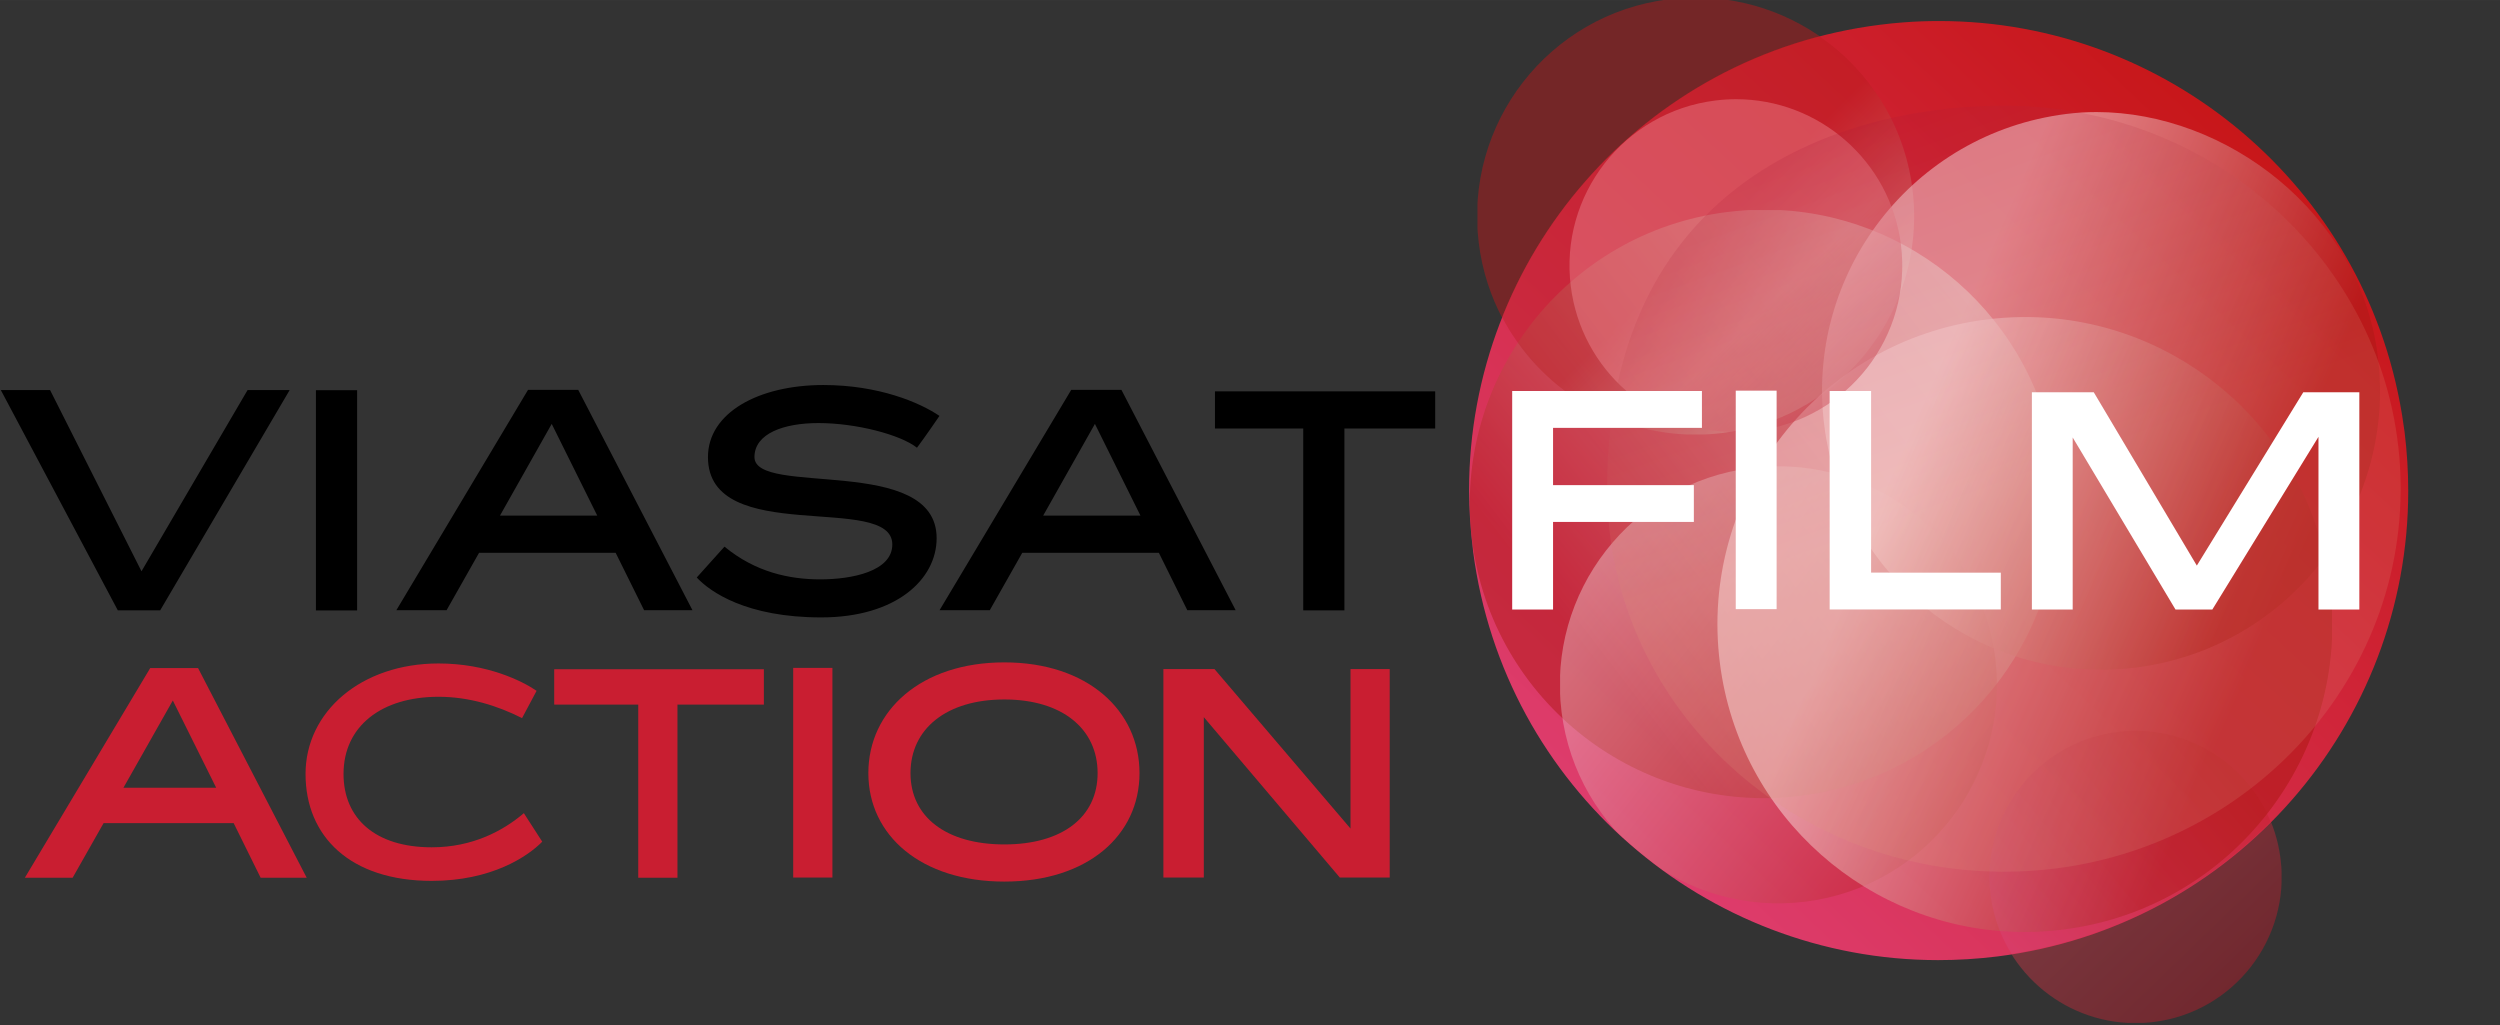 <?xml version="1.0" encoding="UTF-8"?>
<!-- Created with Inkscape (http://www.inkscape.org/) -->
<svg id="svg35473" width="670.56" height="275.01" version="1.1" viewBox="0 0 177.42 72.762" xmlns="http://www.w3.org/2000/svg" xmlns:cc="http://creativecommons.org/ns#" xmlns:dc="http://purl.org/dc/elements/1.1/" xmlns:rdf="http://www.w3.org/1999/02/22-rdf-syntax-ns#">
 <rect x="0" y="0" width="177.42" height="72.762" fill="#333333" stroke="none"/>
 <defs id="defs35467">
  <clipPath id="clipPath4162">
   <path id="path4160" d="m182.23 608.49h46.565v16.007h-46.565z"/>
  </clipPath>
  <clipPath id="clipPath4170">
   <path id="path4168" d="m205.28 624.5h6.824v-6.823h-6.824z"/>
  </clipPath>
  <linearGradient id="linearGradient4184" x2="1" gradientTransform="matrix(5.261 -4.11 -4.11 -5.261 206.04 623.16)" gradientUnits="userSpaceOnUse">
   <stop id="stop4176" stop-color="#c31718" offset="0"/>
   <stop id="stop4178" stop-color="#c31718" offset=".055"/>
   <stop id="stop4180" stop-color="#c31718" offset=".556"/>
   <stop id="stop4182" stop-color="#e6f0e1" offset="1"/>
  </linearGradient>
  <clipPath id="clipPath4206">
   <path id="path4204" d="m214.12 624.01h7.14v-11.591h-7.14z"/>
  </clipPath>
  <clipPath id="clipPath4210">
   <path id="path4208" d="m214.19 623.96c-0.023-2e-3 -0.046-7e-3 -0.069-0.01 2.911-0.67 5.233-3.092 5.629-6.229 0.246-1.96-0.307-3.835-1.403-5.301 1.987 1.264 3.178 3.598 2.864 6.09-0.399 3.177-3.107 5.5-6.228 5.5-0.262 0-0.526-0.016-0.793-0.05"/>
  </clipPath>
  <mask id="mask4228" x="0" y="0" width="1" height="1" maskUnits="userSpaceOnUse">
   <g id="g4242">
    <g id="g4240" clip-path="url(#clipPath4214)">
     <g id="g4238">
      <g id="g4236">
       <g id="g4234">
        <g id="g4232">
         <path id="path4230" d="m210.43 613.69 4.471 12.984 10.305-3.548-4.471-12.985z" fill="url(#linearGradient4226)"/>
        </g>
       </g>
      </g>
     </g>
    </g>
   </g>
  </mask>
  <clipPath id="clipPath4214">
   <path id="path4212" d="m-2619.9 3381.6h5581.6v-5581.5h-5581.6z"/>
  </clipPath>
  <linearGradient id="linearGradient4226" x2="1" gradientTransform="matrix(4.082 11.855 11.855 -4.082 213.96 609.49)" gradientUnits="userSpaceOnUse">
   <stop id="stop4220" stop-color="#fff" stop-opacity="0" offset="0"/>
   <stop id="stop4222" stop-color="#fff" stop-opacity="0" offset=".078"/>
   <stop id="stop4224" stop-color="#fff" offset="1"/>
  </linearGradient>
  <linearGradient id="linearGradient4250" x2="1" gradientTransform="matrix(4.082 11.855 11.855 -4.082 213.96 609.49)" gradientUnits="userSpaceOnUse">
   <stop id="stop4244" stop-color="#fff8f4" offset="0"/>
   <stop id="stop4246" stop-color="#fff8f4" offset=".078"/>
   <stop id="stop4248" stop-color="#e61b4a" offset="1"/>
  </linearGradient>
  <clipPath id="clipPath4276">
   <path id="path4274" d="m213.27 613.05h4.563v-4.563h-4.563z"/>
  </clipPath>
  <linearGradient id="linearGradient4286" x2="1" gradientTransform="matrix(-3.356 3.475 3.475 3.356 217.27 608.99)" gradientUnits="userSpaceOnUse">
   <stop id="stop4282" stop-color="#cd1425" offset="0"/>
   <stop id="stop4284" stop-color="#ea5163" offset="1"/>
  </linearGradient>
  <linearGradient id="linearGradient4320" x2="1" gradientTransform="matrix(10.879 11.49 11.49 -10.879 206.77 610.78)" gradientUnits="userSpaceOnUse">
   <stop id="stop4314" stop-color="#de3d6e" offset="0"/>
   <stop id="stop4316" stop-color="#de3d6e" offset=".044"/>
   <stop id="stop4318" stop-color="#c71618" offset="1"/>
  </linearGradient>
  <clipPath id="clipPath4330">
   <path id="path4328" d="m211.56 624.08c-4.016-0.506-6.862-4.171-6.356-8.187 0.505-4.017 4.171-6.863 8.188-6.358 4.016 0.506 6.861 4.173 6.357 8.189-0.468 3.706-3.624 6.415-7.263 6.415-0.306 0-0.615-0.02-0.926-0.059"/>
  </clipPath>
  <clipPath id="clipPath4338">
   <path id="path4336" d="m205.16 621.18h9.187v-9.188h-9.187z"/>
  </clipPath>
  <linearGradient id="linearGradient4350" x2="1" gradientTransform="matrix(7.146 5.457 5.457 -7.146 206.15 613.84)" gradientUnits="userSpaceOnUse">
   <stop id="stop4344" stop-color="#b01917" offset="0"/>
   <stop id="stop4346" stop-color="#b01917" offset=".103"/>
   <stop id="stop4348" stop-color="#ebf0e8" offset="1"/>
  </linearGradient>
  <clipPath id="clipPath4372">
   <path id="path4370" d="m205.28 624.5h6.824v-6.823h-6.824z"/>
  </clipPath>
  <linearGradient id="linearGradient4386" x2="1" gradientTransform="matrix(4.707 -4.736 -4.736 -4.707 206.32 623.47)" gradientUnits="userSpaceOnUse">
   <stop id="stop4378" stop-color="#b01917" offset="0"/>
   <stop id="stop4380" stop-color="#b01917" offset=".055"/>
   <stop id="stop4382" stop-color="#b01917" offset=".556"/>
   <stop id="stop4384" stop-color="#e6f0e1" offset="1"/>
  </linearGradient>
  <clipPath id="clipPath4408">
   <path id="path4406" d="m206.57 617.18h6.823v-6.823h-6.823z"/>
  </clipPath>
  <linearGradient id="linearGradient4418" x2="1" gradientTransform="matrix(5.261 -4.11 -4.11 -5.261 207.33 615.84)" gradientUnits="userSpaceOnUse">
   <stop id="stop4414" stop-color="#f8f8f9" offset="0"/>
   <stop id="stop4416" stop-color="#b01917" offset="1"/>
  </linearGradient>
  <clipPath id="clipPath4440">
   <path id="path4438" d="m209.02 619.51h9.6v-9.6h-9.6z"/>
  </clipPath>
  <linearGradient id="linearGradient4452" x2="1" gradientTransform="matrix(8.667 -3.859 -3.859 -8.667 211.34 615.81)" gradientUnits="userSpaceOnUse">
   <stop id="stop4446" stop-color="#f9d5d8" offset="0"/>
   <stop id="stop4448" stop-color="#b01917" offset=".656"/>
   <stop id="stop4450" stop-color="#b01917" offset="1"/>
  </linearGradient>
  <clipPath id="clipPath4474">
   <path id="path4472" d="m210.66 622.71h8.711v-8.706h-8.711z"/>
  </clipPath>
  <linearGradient id="linearGradient4486" x2="1" gradientTransform="matrix(7.864 -3.501 -3.501 -7.864 212.75 619.34)" gradientUnits="userSpaceOnUse">
   <stop id="stop4480" stop-color="#f9d5d8" offset="0"/>
   <stop id="stop4482" stop-color="#b01917" offset=".656"/>
   <stop id="stop4484" stop-color="#b01917" offset="1"/>
  </linearGradient>
  <clipPath id="clipPath4508">
   <path id="path4506" d="m205.14 624.13h14.661v-14.661h-14.661z"/>
  </clipPath>
  <clipPath id="clipPath4512">
   <path id="path4510" d="m211.56 624.08c-4.016-0.506-6.862-4.171-6.356-8.187 0.462-3.675 3.569-6.37 7.17-6.415h0.183c0.276 3e-3 0.555 0.022 0.835 0.057 3.68 0.464 6.377 3.582 6.414 7.19v0.153c-3e-3 0.279-0.021 0.561-0.057 0.846-0.468 3.706-3.624 6.415-7.263 6.415-0.306 0-0.615-0.02-0.926-0.059"/>
  </clipPath>
  <mask id="mask4532" x="0" y="0" width="1" height="1" maskUnits="userSpaceOnUse">
   <g id="g4546">
    <g id="g4544" clip-path="url(#clipPath4516)">
     <g id="g4542">
      <g id="g4540">
       <g id="g4538">
        <g id="g4536">
         <path id="path4534" d="m202.77 624.34 17.241 2.171 2.17-17.241-17.24-2.171z" fill="url(#radialGradient4530)"/>
        </g>
       </g>
      </g>
     </g>
    </g>
   </g>
  </mask>
  <clipPath id="clipPath4516">
   <path id="path4514" d="m-2619.8 3381.6h5581.5v-5581.5h-5581.5z"/>
  </clipPath>
  <radialGradient id="radialGradient4530" cx="0" cy="0" r="1" gradientTransform="matrix(7.272 .915 .915 -7.272 212.48 616.8)" gradientUnits="userSpaceOnUse">
   <stop id="stop4522" stop-color="#fff" stop-opacity="0" offset="0"/>
   <stop id="stop4524" stop-color="#fff" stop-opacity="0" offset=".791"/>
   <stop id="stop4526" stop-color="#fff" stop-opacity="0" offset=".8"/>
   <stop id="stop4528" stop-color="#fff" offset="1"/>
  </radialGradient>
  <radialGradient id="radialGradient4556" cx="0" cy="0" r="1" gradientTransform="matrix(7.272 .915 .915 -7.272 212.48 616.8)" gradientUnits="userSpaceOnUse">
   <stop id="stop4548-6" stop-color="#c12022" offset="0"/>
   <stop id="stop4550" stop-color="#c12022" offset=".791"/>
   <stop id="stop4552" stop-color="#c12022" offset=".8"/>
   <stop id="stop4554" stop-color="#93160f" offset="1"/>
  </radialGradient>
  <clipPath id="clipPath4582">
   <path id="path4580" d="m205.14 624.13h13.201v-14.661h-13.201z"/>
  </clipPath>
  <clipPath id="clipPath4586">
   <path id="path4584" d="m211.56 624.08c-4.016-0.506-6.862-4.171-6.356-8.187 0.505-4.017 4.171-6.862 8.188-6.357 2.056 0.259 3.804 1.348 4.954 2.887-0.759-0.484-1.634-0.811-2.586-0.931-3.444-0.434-6.587 2.006-7.021 5.45-0.43 3.421 1.974 6.543 5.381 7.011-0.529 0.121-1.077 0.185-1.636 0.185-0.305 0-0.613-0.019-0.924-0.058"/>
  </clipPath>
  <mask id="mask4606" x="0" y="0" width="1" height="1" maskUnits="userSpaceOnUse">
   <g id="g4620">
    <g id="g4618" clip-path="url(#clipPath4590)">
     <g id="g4616">
      <g id="g4614">
       <g id="g4612">
        <g id="g4610">
         <path id="path4608" d="m201.18 623.32 16.387 4.033 4.297-17.462-16.387-4.033z" fill="url(#linearGradient4604)"/>
        </g>
       </g>
      </g>
     </g>
    </g>
   </g>
  </mask>
  <clipPath id="clipPath4590">
   <path id="path4588" d="m-2619.9 3381.6h5581.6v-5581.5h-5581.6z"/>
  </clipPath>
  <linearGradient id="linearGradient4604" x2="1" gradientTransform="matrix(14.296 3.518 3.518 -14.296 200.57 613.87)" gradientUnits="userSpaceOnUse">
   <stop id="stop4596" stop-color="#fff" stop-opacity=".56" offset="0"/>
   <stop id="stop4598" stop-color="#fff" stop-opacity=".56" offset=".098"/>
   <stop id="stop4600" stop-color="#fff" stop-opacity=".56" offset=".418"/>
   <stop id="stop4602" stop-color="#fff" offset="1"/>
  </linearGradient>
  <linearGradient id="linearGradient4630" x2="1" gradientTransform="matrix(14.296 3.518 3.518 -14.296 200.57 613.87)" gradientUnits="userSpaceOnUse">
   <stop id="stop4622" stop-color="#e4bbb0" offset="0"/>
   <stop id="stop4624" stop-color="#e4bbb0" offset=".098"/>
   <stop id="stop4626" stop-color="#e4bbb0" offset=".418"/>
   <stop id="stop4628" stop-color="#e40d1d" offset="1"/>
  </linearGradient>
  <clipPath id="clipPath4656">
   <path id="path4654" d="m216.86 618.56c0.524-4.162-2.241-7.98-6.267-8.844 0.887-0.236 1.834-0.31 2.802-0.189 0.835 0.106 1.62 0.348 2.333 0.701 2.72 1.346 4.421 4.307 4.022 7.487-0.291 2.305-1.623 4.225-3.465 5.346-0.803 0.489-1.703 0.827-2.656 0.977 1.723-1.257 2.944-3.194 3.231-5.478"/>
  </clipPath>
  <mask id="mask4680" x="0" y="0" width="1" height="1" maskUnits="userSpaceOnUse">
   <g id="g4694-6">
    <g id="g4692" clip-path="url(#clipPath4664)">
     <g id="g4690">
      <g id="g4688">
       <g id="g4686">
        <g id="g4684">
         <path id="path4682" d="m206.72 610.52 4.603 16.053 12.707-3.643-4.603-16.053z" fill="url(#linearGradient4678)"/>
        </g>
       </g>
      </g>
     </g>
    </g>
   </g>
  </mask>
  <clipPath id="clipPath4664">
   <path id="path4662" d="m-2619.9 3381.6h5581.6v-5581.5h-5581.6z"/>
  </clipPath>
  <linearGradient id="linearGradient4678" x2="1" gradientTransform="matrix(4.361 15.208 15.208 -4.361 213.29 607.95)" gradientUnits="userSpaceOnUse">
   <stop id="stop4670" stop-color="#fff" offset="0"/>
   <stop id="stop4672" stop-color="#fff" offset=".006"/>
   <stop id="stop4674" stop-color="#fff" stop-opacity="0" offset=".982"/>
   <stop id="stop4676" stop-color="#fff" stop-opacity="0" offset="1"/>
  </linearGradient>
  <linearGradient id="linearGradient4708" x2="1" gradientTransform="matrix(4.361 15.208 15.208 -4.361 213.29 607.95)" gradientUnits="userSpaceOnUse">
   <stop id="stop4700" stop-color="#a5183c" offset="0"/>
   <stop id="stop4702" stop-color="#a5183c" offset=".006"/>
   <stop id="stop4704" stop-color="#e00538" offset=".982"/>
   <stop id="stop4706-1" stop-color="#e00538" offset="1"/>
  </linearGradient>
  <clipPath id="clipPath4718">
   <path id="path4716" d="m211.56 624.08c-4.016-0.506-6.862-4.171-6.356-8.187 0.505-4.017 4.171-6.863 8.188-6.358 4.016 0.506 6.861 4.173 6.357 8.189-0.468 3.706-3.624 6.415-7.263 6.415-0.306 0-0.615-0.02-0.926-0.059"/>
  </clipPath>
  <clipPath id="clipPath4726">
   <path id="path4724" d="m213.27 613.05h4.563v-4.563h-4.563z"/>
  </clipPath>
  <linearGradient id="linearGradient4738" x2="1" gradientTransform="matrix(3.802 3.122 3.122 -3.802 213.56 609.14)" gradientUnits="userSpaceOnUse">
   <stop id="stop4732" stop-color="#d35790" offset="0"/>
   <stop id="stop4734" stop-color="#d35790" offset=".044"/>
   <stop id="stop4736" stop-color="#b41917" offset="1"/>
  </linearGradient>
  <clipPath id="clipPath4760">
   <path id="path4758" d="m206.72 622.91h5.196v-5.196h-5.196z"/>
  </clipPath>
  <linearGradient id="linearGradient4772" x2="1" gradientTransform="matrix(-3.822 3.957 3.957 3.822 211.28 618.28)" gradientUnits="userSpaceOnUse">
   <stop id="stop4766" stop-color="#ba172c" offset="0"/>
   <stop id="stop4768" stop-color="#f2939d" offset=".371"/>
   <stop id="stop4770" stop-color="#f2939d" offset="1"/>
  </linearGradient>
  <clipPath id="clipPath4794">
   <path id="path4792" d="m207.3 622.81h12.387v-11.959h-12.387z"/>
  </clipPath>
  <linearGradient id="linearGradient4810" x2="1" gradientTransform="matrix(6.42 -16.869 -17.476 -6.205 211.28 622.66)" gradientUnits="userSpaceOnUse">
   <stop id="stop4800" stop-color="#ad1836" offset="0"/>
   <stop id="stop4802" stop-color="#ad1836" offset=".012"/>
   <stop id="stop4804" stop-color="#de947a" offset=".343"/>
   <stop id="stop4806" stop-color="#de947a" offset=".886"/>
   <stop id="stop4808" stop-color="#de947a" offset="1"/>
  </linearGradient>
 </defs>
 <g id="layer1" transform="translate(-260.44 -5.108)">
  <g id="g18738" transform="matrix(4.546 0 0 -4.546 -567.91 2843.9)">
   <g id="g4826" transform="translate(184.56 614.03)">
    <path id="path4828" d="m0 0-1.957-3.273h0.746l0.483 0.852h2.031l0.421-0.852h0.719l-1.696 3.273zm0.353-0.506 0.677-1.362h-1.448z" fill="#c91e31"/>
   </g>
   <g id="g4838-7" transform="translate(190.68 611.32)">
    <path id="path4840" d="m0 0c-0.227-0.232-0.793-0.612-1.725-0.612-1.27 0-1.97 0.691-1.97 1.669 0 0.974 0.871 1.725 2.077 1.725 0.765 0 1.312-0.278 1.53-0.427l-0.227-0.426c-0.385 0.195-0.83 0.333-1.303 0.333-0.89 0-1.484-0.458-1.484-1.205 0-0.691 0.492-1.145 1.377-1.145 0.64 0 1.118 0.26 1.438 0.533z" fill="#c91e31"/>
   </g>
   <g id="g4842-2" transform="translate(194.14 613.46)">
    <path id="path4844" d="m0 0h-1.349v-2.703h-0.612v2.703h-1.312v0.552h3.273z" fill="#c91e31"/>
   </g>
   <path id="path4846" d="m195.21 610.76h-0.612v3.273h0.612z" fill="#c91e31"/>
   <g id="g4848" transform="translate(199.35 612.39)">
    <path id="path4850" d="m0 0c0 0.691-0.552 1.15-1.456 1.15s-1.465-0.459-1.465-1.15c0-0.686 0.561-1.113 1.465-1.113s1.456 0.427 1.456 1.113m0.654 0c0-0.974-0.812-1.693-2.11-1.693s-2.123 0.719-2.123 1.693c0 0.978 0.825 1.729 2.123 1.729s2.11-0.751 2.11-1.729" fill="#c91e31"/>
   </g>
   <g id="g4852" transform="translate(203.91 610.76)">
    <path id="path4854" d="m0 0h-0.779l-2.123 2.504v-2.504h-0.631v3.255h0.797l2.124-2.49v2.49h0.612z" fill="#c91e31"/>
   </g>
  </g>
  <g id="g18712" transform="matrix(4.546 0 0 -4.546 -567.91 2843.9)">
   <g id="g4156">
    <g id="g4158" clip-path="url(#clipPath4162)">
     <g id="g4164">
      <g id="g4198">
       <g id="g4196" clip-path="url(#clipPath4170)" opacity=".45">
        <g id="g4194">
         <g id="g4192">
          <g id="g4190">
           <g id="g4188">
            <path id="path4186" d="m208.26 624.47c-1.87-0.235-3.193-1.941-2.959-3.81 0.216-1.715 1.668-2.97 3.349-2.986h0.053c0.135 1e-3 0.272 0.01 0.409 0.027 1.715 0.216 2.973 1.671 2.985 3.354v0.055c-1e-3 0.132-0.01 0.267-0.027 0.402-0.217 1.725-1.686 2.985-3.38 2.985-0.142 0-0.286-9e-3 -0.43-0.027" fill="url(#linearGradient4184)"/>
           </g>
          </g>
         </g>
        </g>
       </g>
      </g>
     </g>
     <g id="g4200">
      <g id="g4268">
       <g id="g4266" clip-path="url(#clipPath4206)" opacity=".35">
        <g id="g4264">
         <g id="g4262" clip-path="url(#clipPath4210)">
          <g id="g4260">
           <g id="g4258" mask="url(#mask4228)">
            <g id="g4256-0">
             <path id="path4254" d="m214.19 623.96c-0.023-2e-3 -0.046-7e-3 -0.069-0.01 2.911-0.67 5.233-3.092 5.629-6.229 0.246-1.96-0.307-3.835-1.403-5.301 1.987 1.264 3.178 3.598 2.864 6.09-0.399 3.177-3.107 5.5-6.228 5.5-0.262 0-0.526-0.016-0.793-0.05" fill="url(#linearGradient4250)"/>
            </g>
           </g>
          </g>
         </g>
        </g>
       </g>
      </g>
     </g>
     <g id="g4270">
      <g id="g4300">
       <g id="g4298" clip-path="url(#clipPath4276)" opacity=".4">
        <g id="g4296">
         <g id="g4294">
          <g id="g4292">
           <g id="g4290">
            <path id="path4288-1" d="m215.54 613.05c-0.09-1e-3 -0.18-6e-3 -0.271-0.018-1.25-0.157-2.135-1.299-1.979-2.548 0.145-1.146 1.115-1.986 2.24-1.997h0.037c0.09 1e-3 0.181 6e-3 0.272 0.018 1.25 0.157 2.136 1.299 1.978 2.549-0.143 1.146-1.113 1.985-2.236 1.996z" fill="url(#linearGradient4286)"/>
           </g>
          </g>
         </g>
        </g>
       </g>
      </g>
     </g>
    </g>
   </g>
   <g id="g4302">
    <g id="g4304">
     <g id="g4310">
      <g id="g4312-2">
       <path id="path4322" d="m211.93 624.11c-0.122-9e-3 -0.243-0.021-0.366-0.037-3.707-0.467-6.416-3.624-6.415-7.265 1e-3 -0.305 0.02-0.612 0.059-0.922 1e-3 -0.013 3e-3 -0.024 4e-3 -0.037 0.482-3.685 3.629-6.376 7.255-6.378h4e-3c0.305 0 0.614 0.019 0.925 0.057 3.706 0.467 6.416 3.626 6.414 7.267 0 0.304-0.019 0.612-0.057 0.922-0.01 0.075-0.021 0.15-0.033 0.224-2e-3 0.015-4e-3 0.03-7e-3 0.046-1e-3 4e-3 -1e-3 8e-3 -2e-3 0.011-0.587 3.561-3.675 6.133-7.221 6.133-0.186 0-0.373-6e-3 -0.56-0.021" fill="url(#linearGradient4320)"/>
      </g>
     </g>
    </g>
   </g>
   <g id="g4324">
    <g id="g4326" clip-path="url(#clipPath4330)">
     <g id="g4332">
      <g id="g4364">
       <g id="g4362" clip-path="url(#clipPath4338)" opacity=".51">
        <g id="g4360">
         <g id="g4358">
          <g id="g4356">
           <g id="g4354">
            <path id="path4352-5" d="m209.18 621.15c-2.518-0.316-4.301-2.613-3.984-5.13 0.317-2.518 2.614-4.301 5.131-3.984 2.301 0.29 3.988 2.234 4.019 4.489v0.123c-2e-3 0.172-0.014 0.345-0.036 0.519-0.292 2.321-2.269 4.02-4.55 4.02-0.192 0-0.385-0.013-0.58-0.037" fill="url(#linearGradient4350)"/>
           </g>
          </g>
         </g>
        </g>
       </g>
      </g>
     </g>
     <g id="g4366">
      <g id="g4400">
       <g id="g4398" clip-path="url(#clipPath4372)" opacity=".32">
        <g id="g4396">
         <g id="g4394">
          <g id="g4392">
           <g id="g4390">
            <path id="path4388-9" d="m208.26 624.47c-1.87-0.235-3.193-1.941-2.959-3.81 0.053-0.413 0.179-0.798 0.361-1.147 0.574-1.101 1.721-1.831 3.002-1.839h0.029c0.138 0 0.278 9e-3 0.419 0.027 1.715 0.216 2.973 1.671 2.985 3.354v0.055c-1e-3 0.132-0.01 0.267-0.027 0.402-0.126 1.004-0.679 1.848-1.451 2.381-0.556 0.382-1.224 0.604-1.933 0.604-0.141 0-0.283-9e-3 -0.426-0.027" fill="url(#linearGradient4386)"/>
           </g>
          </g>
         </g>
        </g>
       </g>
      </g>
     </g>
     <g id="g4402">
      <g id="g4432">
       <g id="g4430" clip-path="url(#clipPath4408)" opacity=".35">
        <g id="g4428">
         <g id="g4426">
          <g id="g4424">
           <g id="g4422-1">
            <path id="path4420" d="m209.96 617.18c-0.135-1e-3 -0.271-0.01-0.409-0.027-1.868-0.235-3.193-1.942-2.958-3.81 0.236-1.87 1.941-3.194 3.81-2.959 1.87 0.236 3.195 1.942 2.959 3.81-0.215 1.715-1.668 2.971-3.35 2.986z" fill="url(#linearGradient4418)"/>
           </g>
          </g>
         </g>
        </g>
       </g>
      </g>
     </g>
     <g id="g4434">
      <g id="g4466">
       <g id="g4464" clip-path="url(#clipPath4440)" opacity=".6">
        <g id="g4462">
         <g id="g4460">
          <g id="g4458">
           <g id="g4456">
            <path id="path4454" d="m213.78 619.51c-0.183-2e-3 -0.368-0.015-0.553-0.038-2.631-0.331-4.494-2.732-4.163-5.361 0.303-2.408 2.341-4.174 4.701-4.201h0.107c0.183 2e-3 0.368 0.015 0.553 0.038 2.63 0.331 4.494 2.732 4.162 5.361-0.302 2.409-2.341 4.175-4.702 4.201z" fill="url(#linearGradient4452)"/>
           </g>
          </g>
         </g>
        </g>
       </g>
      </g>
     </g>
     <g id="g4468">
      <g id="g4500">
       <g id="g4498" clip-path="url(#clipPath4474)" opacity=".6">
        <g id="g4496">
         <g id="g4494-8">
          <g id="g4492-1">
           <g id="g4490-2">
            <path id="path4488" d="m214.47 622.68c-2.386-0.3-4.077-2.478-3.776-4.865 0.273-2.182 2.119-3.783 4.258-3.811h0.114c0.163 2e-3 0.328 0.014 0.492 0.034 2.386 0.301 4.077 2.479 3.777 4.865-0.282 2.24-2.372 3.807-4.392 3.807-0.158 0-0.316-0.01-0.473-0.03" fill="url(#linearGradient4486)"/>
           </g>
          </g>
         </g>
        </g>
       </g>
      </g>
     </g>
     <g id="g4502">
      <g id="g4574">
       <g id="g4572" clip-path="url(#clipPath4508)" opacity=".5">
        <g id="g4570">
         <g id="g4568" clip-path="url(#clipPath4512)">
          <g id="g4566-4">
           <g id="g4564-3" mask="url(#mask4532)">
            <g id="g4562-5">
             <path id="path4560" d="m211.56 624.08c-4.016-0.506-6.862-4.171-6.356-8.187 0.462-3.675 3.569-6.37 7.17-6.415h0.183c0.276 3e-3 0.555 0.022 0.835 0.057 3.68 0.464 6.377 3.582 6.414 7.19v0.153c-3e-3 0.279-0.021 0.561-0.057 0.846-0.468 3.706-3.624 6.415-7.263 6.415-0.306 0-0.615-0.02-0.926-0.059" fill="url(#radialGradient4556)"/>
            </g>
           </g>
          </g>
         </g>
        </g>
       </g>
      </g>
     </g>
     <g id="g4576">
      <g id="g4648">
       <g id="g4646" clip-path="url(#clipPath4582)" opacity=".23">
        <g id="g4644">
         <g id="g4642" clip-path="url(#clipPath4586)">
          <g id="g4640">
           <g id="g4638" mask="url(#mask4606)">
            <g id="g4636-5">
             <path id="path4634" d="m211.56 624.08c-4.016-0.506-6.862-4.171-6.356-8.187 0.505-4.017 4.171-6.862 8.188-6.357 2.056 0.259 3.804 1.348 4.954 2.887-0.759-0.484-1.634-0.811-2.586-0.931-3.444-0.434-6.587 2.006-7.021 5.45-0.43 3.421 1.974 6.543 5.381 7.011-0.529 0.121-1.077 0.185-1.636 0.185-0.305 0-0.613-0.019-0.924-0.058" fill="url(#linearGradient4630)"/>
            </g>
           </g>
          </g>
         </g>
        </g>
       </g>
      </g>
     </g>
    </g>
   </g>
   <g id="g4650">
    <g id="g4652" clip-path="url(#clipPath4656)">
     <g id="g4658">
      <g id="g4696-3" mask="url(#mask4680)">
       <g id="g4698-9">
        <path id="path4710" d="m216.86 618.56c0.524-4.162-2.241-7.98-6.267-8.844 0.887-0.236 1.834-0.31 2.802-0.189 0.835 0.106 1.62 0.348 2.333 0.701 2.72 1.346 4.421 4.307 4.022 7.487-0.291 2.305-1.623 4.225-3.465 5.346-0.803 0.489-1.703 0.827-2.656 0.977 1.723-1.257 2.944-3.194 3.231-5.478" fill="url(#linearGradient4708)"/>
       </g>
      </g>
     </g>
    </g>
   </g>
   <g id="g4712">
    <g id="g4714" clip-path="url(#clipPath4718)">
     <g id="g4720">
      <g id="g4752">
       <g id="g4750" clip-path="url(#clipPath4726)" opacity=".23">
        <g id="g4748">
         <g id="g4746">
          <g id="g4744">
           <g id="g4742">
            <path id="path4740-5" d="m215.54 613.05c-0.09-1e-3 -0.18-6e-3 -0.271-0.018-1.25-0.157-2.135-1.299-1.979-2.548 0.044-0.339 0.161-0.65 0.331-0.922 0.456-0.73 1.307-1.171 2.218-1.057 1.25 0.157 2.136 1.299 1.978 2.549-0.025 0.201-0.078 0.391-0.151 0.57-0.341 0.845-1.166 1.421-2.095 1.426z" fill="url(#linearGradient4738)"/>
           </g>
          </g>
         </g>
        </g>
       </g>
      </g>
     </g>
     <g id="g4754">
      <g id="g4786">
       <g id="g4784" clip-path="url(#clipPath4760)" opacity=".39">
        <g id="g4782">
         <g id="g4780">
          <g id="g4778">
           <g id="g4776">
            <path id="path4774" d="m208.99 622.89c-1.424-0.179-2.432-1.479-2.253-2.902 0.165-1.308 1.274-2.266 2.558-2.273h0.026c0.104 0 0.21 7e-3 0.318 0.021 1.423 0.179 2.431 1.478 2.252 2.901-0.165 1.313-1.283 2.274-2.574 2.274-0.108 0-0.217-7e-3 -0.327-0.021" fill="url(#linearGradient4772)"/>
           </g>
          </g>
         </g>
        </g>
       </g>
      </g>
     </g>
     <g id="g4788">
      <g id="g4824">
       <g id="g4822" clip-path="url(#clipPath4794)" opacity=".18">
        <g id="g4820">
         <g id="g4818">
          <g id="g4816">
           <g id="g4814">
            <path id="path4812-8" d="m213.46 622.81c-2.708-0.017-6.127-1.346-6.155-5.906v-0.113c0.021-3.274 2.766-5.919 6.149-5.94h0.082c3.397 0.021 6.137 2.678 6.156 5.948v0.07c-0.021 3.276-2.766 5.92-6.15 5.941z" fill="url(#linearGradient4810)"/>
           </g>
          </g>
         </g>
        </g>
       </g>
      </g>
     </g>
    </g>
   </g>
   <g id="g18561">
    <g id="g4884" transform="translate(206.46 617.78)">
     <path id="path4886" d="m0 0v-0.894h2.198v-0.575h-2.198v-1.367h-0.638v3.411h2.962v-0.575z" fill="#fff"/>
    </g>
    <path id="path4888" d="m209.95 614.95h-0.638v3.411h0.638z" fill="#fff"/>
    <g id="g4890" transform="translate(213.45 615.52)">
     <path id="path4892" d="m0 0v-0.575h-2.672v3.411h0.647v-2.836z" fill="#fff"/>
    </g>
    <g id="g4894" transform="translate(216.51 615.63)">
     <path id="path4896" d="m0 0 1.662 2.706h0.875v-3.392h-0.638v2.696l-1.657-2.696h-0.575l-1.605 2.686v-2.686h-0.637v3.392h0.966z" fill="#fff"/>
    </g>
   </g>
  </g>
  <g id="g18725" transform="matrix(4.546 0 0 -4.546 -567.91 2843.9)">
   <g id="g4898" transform="translate(186.08 618.37)">
    <path id="path4900" d="m0 0h0.657l-2.021-3.438h-0.662l-1.826 3.438h0.769l1.427-2.829z"/>
   </g>
   <path id="path4902" d="m187.79 614.93h-0.643v3.438h0.643z"/>
   <g id="g4904" transform="translate(190.02 616.41)">
    <path id="path4906" d="m0 0h1.519l-0.711 1.432zm2.25-1.476-0.444 0.896h-2.132l-0.507-0.896h-0.784l2.055 3.439h0.784l1.783-3.439z"/>
   </g>
   <g id="g4908" transform="translate(196.53 617.47)">
    <path id="path4910" d="m0 0c-0.258 0.204-0.949 0.385-1.539 0.385-0.535 0-0.998-0.161-0.998-0.531 0-0.624 2.844 0.049 2.844-1.266 0-0.643-0.633-1.237-1.802-1.237s-1.734 0.399-1.943 0.623l0.433 0.482c0.483-0.399 1.013-0.511 1.495-0.511 0.497 0 1.125 0.126 1.125 0.545 0 0.819-2.878-0.048-2.878 1.364 0 0.691 0.789 1.125 1.802 1.125 0.862 0 1.505-0.273 1.812-0.482 0 0-0.219-0.322-0.351-0.497"/>
   </g>
   <g id="g4912" transform="translate(198.5 616.41)">
    <path id="path4914" d="m0 0h1.519l-0.711 1.432zm2.25-1.476-0.444 0.896h-2.132l-0.507-0.896h-0.784l2.055 3.439h0.784l1.783-3.439z"/>
   </g>
   <g id="g4916" transform="translate(204.62 617.77)">
    <path id="path4918" d="m0 0h-1.417v-2.839h-0.643v2.839h-1.378v0.58h3.438z"/>
   </g>
  </g>
 </g>
</svg>
